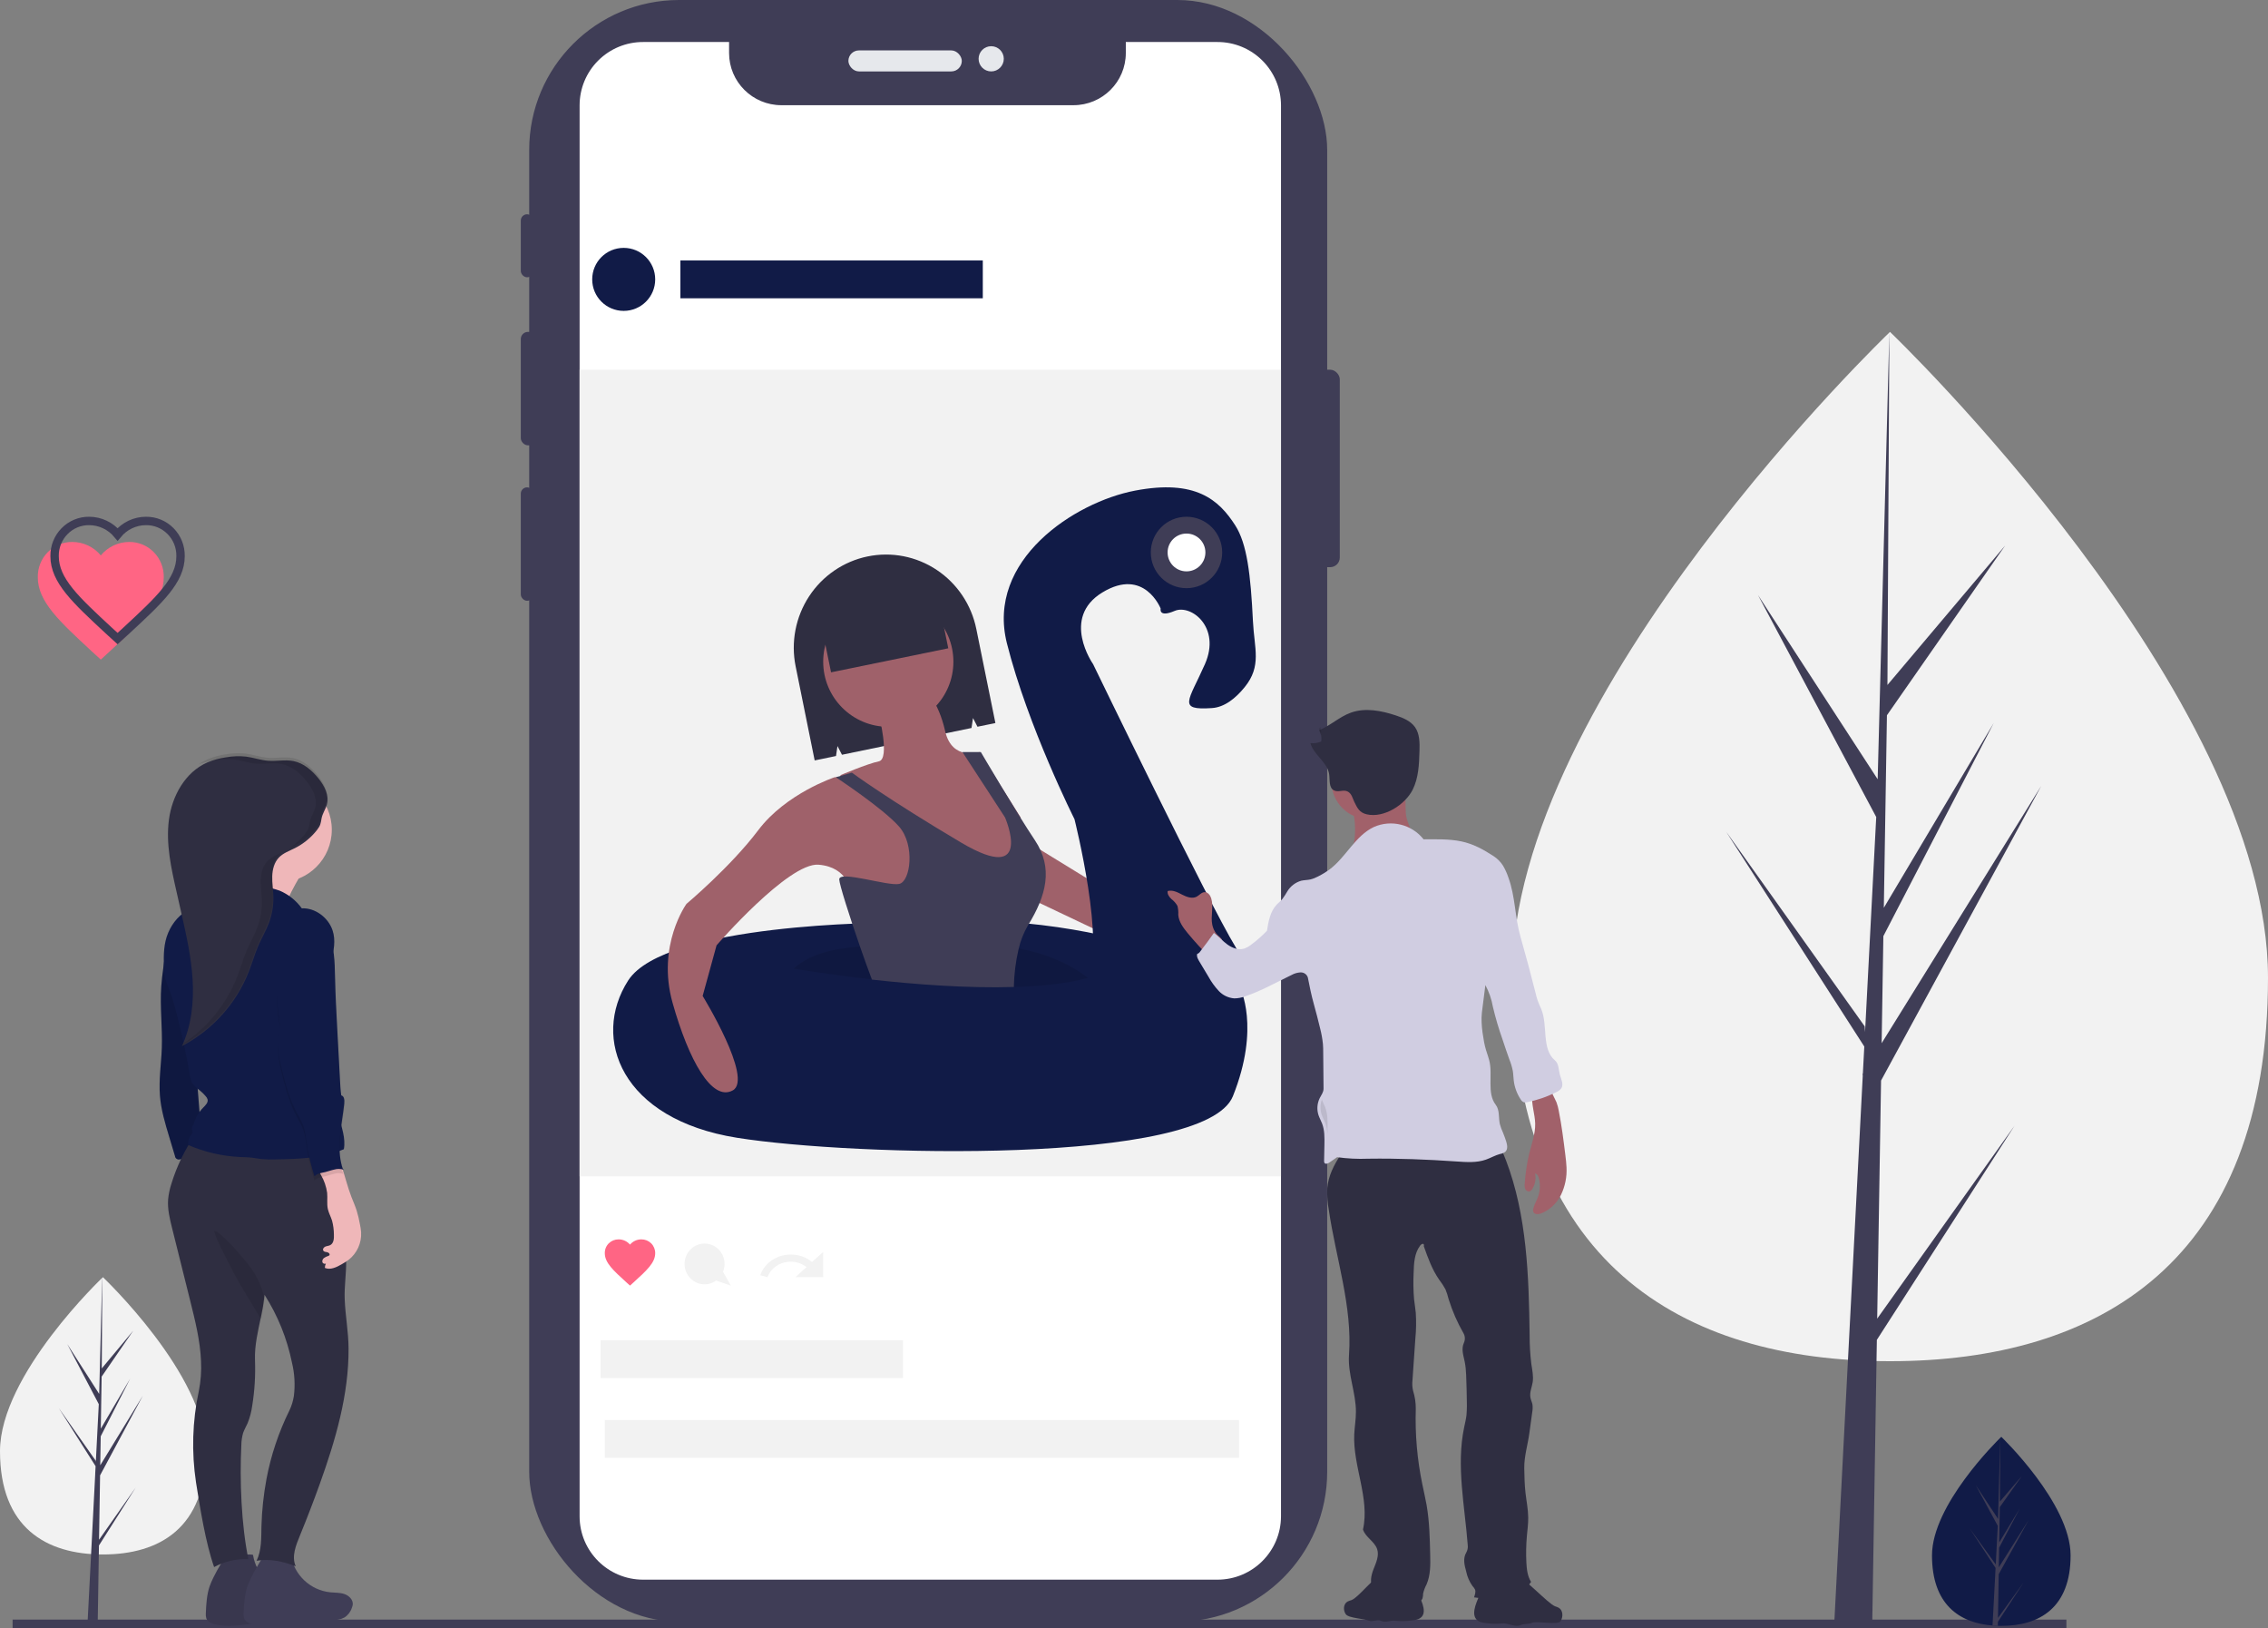 <svg width="540" height="387.5" viewBox="0 0 540 387.5" fill="none" xmlns="http://www.w3.org/2000/svg" xmlns:xlink="http://www.w3.org/1999/xlink">
	<rect x="0" y="0" width="540" height="387.5" fill="#808080" stroke="none"/>
	<desc>
			Created with Pixso.
	</desc>
	<defs/>
	<path id="Path" d="M540 232.72C540 300.37 499.7 324 450 324C400.29 324 360 300.37 360 232.72C360 165.06 450 79 450 79C450 79 540 165.06 540 232.72Z" fill="#F2F2F2" fill-opacity="1" fill-rule="nonzero"/>
	<path id="Path" d="M446.95 313.87L447.87 257.2L486 187.08L448.01 248.31L448.42 222.82L474.7 172.09L448.53 216.08L448.53 216.08L449.27 170.25L477.41 129.86L449.39 163.04L449.85 79L446.94 190.25L447.18 185.66L418.57 141.64L446.72 194.47L444.06 245.66L443.98 244.3L411 197.98L443.88 249.1L443.54 255.5L443.48 255.6L443.51 256.13L436.75 386L445.78 386L446.87 318.92L479.67 267.92L446.95 313.87Z" fill="#3F3D56" fill-opacity="1" fill-rule="nonzero"/>
	<path id="Path" d="M49 345.41C49 363.63 38.03 370 24.5 370C10.96 370 0 363.63 0 345.41C0 327.18 24.5 304 24.5 304C24.5 304 49 327.18 49 345.41Z" fill="#F2F2F2" fill-opacity="1" fill-rule="nonzero"/>
	<path id="Path" d="M23.58 366.5L23.83 351.17L34 332.22L23.87 348.77L23.98 341.88L30.98 328.17L24 340.06L24.2 327.67L31.71 316.75L24.23 325.72L24.36 303L23.58 333.07L23.64 331.83L16.02 319.93L23.52 334.22L22.81 348.05L22.79 347.69L14 335.16L22.76 348.99L22.67 350.72L22.66 350.74L22.67 350.88L20.86 386L23.27 386L23.56 367.86L32.31 354.07L23.58 366.5Z" fill="#3F3D56" fill-opacity="1" fill-rule="nonzero"/>
	<path id="Path" d="M3 386.5L492 386.5" stroke="#3F3D56" stroke-opacity="1" stroke-width="2"/>
	<path id="Path" d="M493 370.23C493 382.66 485.61 387 476.5 387C476.28 387 476.07 386.99 475.86 386.99C475.44 386.98 475.02 386.96 474.61 386.93C466.39 386.35 460 381.79 460 370.23C460 358.27 475.28 343.18 476.43 342.06L476.43 342.06C476.47 342.02 476.5 342 476.5 342C476.5 342 493 357.8 493 370.23Z" fill="#111B47" fill-opacity="1" fill-rule="nonzero"/>
	<path id="Path" d="M475.71 385.1L481.81 376.67L475.69 386.03L475.68 387C475.25 386.99 474.83 386.97 474.41 386.94L475.07 374.5L475.06 374.41L475.07 374.39L475.13 373.21L469 363.83L475.15 372.33L475.17 372.58L475.66 363.19L470.41 353.49L475.73 361.54L476.25 342.06L476.25 342L476.25 342.06L476.16 357.42L481.39 351.33L476.14 358.74L476 367.15L480.89 359.08L475.98 368.39L475.9 373.07L483 361.83L475.88 374.7L475.71 385.1Z" fill="#3F3D56" fill-opacity="1" fill-rule="nonzero"/>
	<rect id="Rectangle" x="313" y="88" rx="2.292" width="6" height="47" fill="#3F3D56" fill-opacity="1"/>
	<rect id="Rectangle" x="124" y="51" rx="1.5" width="3" height="15" fill="#3F3D56" fill-opacity="1"/>
	<rect id="Rectangle" x="124" y="79" rx="1.695" width="4" height="27" fill="#3F3D56" fill-opacity="1"/>
	<rect id="Rectangle" x="124" y="116" rx="1.5" width="3" height="27" fill="#3F3D56" fill-opacity="1"/>
	<rect id="Rectangle" x="126" rx="35.694" width="190" height="386" fill="#3F3D56" fill-opacity="1"/>
	<rect id="Rectangle" x="202" y="12" rx="2.5" width="27" height="5" fill="#E6E8EC" fill-opacity="1"/>
	<path id="Oval" d="M236 17C237.65 17 239 15.65 239 14C239 12.34 237.65 11 236 11C234.34 11 233 12.34 233 14C233 15.65 234.34 17 236 17Z" fill="#E6E8EC" fill-opacity="1" fill-rule="nonzero"/>
	<path id="Path" d="M305 25.08L305 360.91C304.99 369.24 298.22 376 289.86 376L153.13 376C144.77 376 138 369.24 138 360.91L138 25.08C138 21.08 139.59 17.24 142.43 14.41C145.27 11.58 149.11 9.99 153.13 10L173.59 10L173.59 12.62C173.59 19.48 179.17 25.04 186.05 25.04L255.59 25.04C262.47 25.04 268.05 19.48 268.05 12.62L268.05 10L289.86 10C293.88 9.99 297.73 11.58 300.56 14.41C303.4 17.24 305 21.08 305 25.08Z" fill="#FFFFFF" fill-opacity="1" fill-rule="nonzero"/>
	<rect id="Rectangle" x="138" y="88" width="167" height="192" fill="#F2F2F2" fill-opacity="1"/>
	<path id="Path" d="M150 306L149.13 305.22C146.03 302.4 144 300.57 144 298.29C143.98 297.42 144.32 296.57 144.94 295.95C145.57 295.33 146.41 294.99 147.3 295C148.34 295 149.33 295.46 150 296.25C150.67 295.46 151.65 295 152.7 295C153.58 294.99 154.42 295.33 155.05 295.95C155.67 296.57 156.01 297.42 156 298.29C156 300.57 153.96 302.4 150.87 305.22L150 306Z" fill="#FF6584" fill-opacity="1" fill-rule="nonzero"/>
	<path id="Path" d="M181 303.53L182.73 304C183.36 302.29 184.85 300.99 186.7 300.51C188.56 300.03 190.56 300.44 192.03 301.6L189.38 304L196 304L196 298L193.33 300.38C191.4 298.79 188.74 298.22 186.25 298.86C183.77 299.49 181.8 301.25 181 303.53L181 303.53Z" fill="#F2F2F2" fill-opacity="1" fill-rule="nonzero"/>
	<path id="Oval" d="M148.5 74C152.64 74 156 70.64 156 66.5C156 62.35 152.64 59 148.5 59C144.35 59 141 62.35 141 66.5C141 70.64 144.35 74 148.5 74Z" fill="#111B47" fill-opacity="1" fill-rule="nonzero"/>
	<rect id="Rectangle" x="162" y="62" width="72" height="9" fill="#111B47" fill-opacity="1"/>
	<rect id="Rectangle" x="143" y="319" width="72" height="9" fill="#F2F2F2" fill-opacity="1"/>
	<rect id="Rectangle" x="144" y="338" width="151" height="9" fill="#F2F2F2" fill-opacity="1"/>
	<path id="Path" d="M174 306L172.15 302.71C173.06 300.48 172.22 297.91 170.18 296.67C168.14 295.44 165.53 295.93 164.04 297.81C162.56 299.7 162.66 302.41 164.29 304.17C165.91 305.93 168.56 306.2 170.5 304.81L174 306Z" fill="#F2F2F2" fill-opacity="1" fill-rule="nonzero"/>
	<path id="Path" d="M206.55 132.45L206.55 132.45C200.85 133.63 195.84 137.05 192.63 141.96C189.42 146.87 188.27 152.86 189.44 158.62L193.97 181L199.05 179.95L199.4 177.58L200.47 179.65L231.31 173.28L231.67 170.91L232.73 172.98L237 172.1L232.46 149.73C231.3 143.97 227.91 138.91 223.05 135.67C218.19 132.42 212.26 131.27 206.55 132.45Z" fill="#2F2E41" fill-opacity="1" fill-rule="nonzero"/>
	<path id="Path" d="M245.64 201L272 217.18L268.7 225L244 213.27L245.64 201Z" fill="#9F616A" fill-opacity="1" fill-rule="nonzero"/>
	<path id="Path" d="M211.9 219.63C211.9 219.63 158.39 219.63 149.56 233.39C140.73 247.16 147.91 266.42 175.49 270.82C203.07 275.23 286.93 277.43 293.55 260.92C300.17 244.4 295.21 235.05 295.21 235.05C295.21 235.05 266.52 215.23 211.9 219.63Z" fill="#111B47" fill-opacity="1" fill-rule="nonzero"/>
	<path id="Path" d="M258.6 232.98L288 244C288 244 300.2 235.18 294.1 225.27C288 215.36 260.26 158.08 260.26 158.08C260.26 158.08 252.5 147.07 262.48 141.01C272.47 134.95 276.35 144.86 276.35 144.86C276.35 144.86 275.79 147.07 279.68 145.41C283.56 143.76 290.77 149.27 286.89 158.08C283 166.89 280.23 169.1 288.55 168.54C291.55 168.35 294.2 166.21 296.35 163.56C300.47 158.48 298.63 154.38 298.32 147.87C297.78 136.71 296.91 129.43 294.1 125.04C290.21 118.98 284.67 114.02 270.25 116.78C255.83 119.53 234.75 133.3 239.74 153.12C244.74 172.95 255.83 194.98 255.83 194.98C255.83 194.98 263.59 225.82 258.6 232.98Z" fill="#111B47" fill-opacity="1" fill-rule="nonzero"/>
	<g opacity="0.1" style="mix-blend-mode:normal">
		<path id="Path" d="M259 232.77C254.23 234.09 248.25 234.73 241.82 234.92C230.58 235.27 217.94 234.28 207.84 233.15C196.93 231.93 189 230.56 189 230.56C192.68 227.12 198.35 225.76 205.01 225.26C213.28 224.64 223.08 225.35 232.54 225.04C236.03 224.92 239.52 225.18 242.95 225.83C253.39 227.82 259 232.77 259 232.77Z" fill="#000000" fill-opacity="1" fill-rule="nonzero"/>
	</g>
	<path id="Oval" d="M211.5 173C220.06 173 227 166.06 227 157.5C227 148.94 220.06 142 211.5 142C202.94 142 196 148.94 196 157.5C196 166.06 202.94 173 211.5 173Z" fill="#9F616A" fill-opacity="1" fill-rule="nonzero"/>
	<path id="Path" d="M209.25 170.11C209.25 170.11 211.97 180.66 209.25 181.22C206.53 181.77 200 184.55 200 184.55L208.16 187.88L223.4 202.33L236.46 209L243 206.77L243 194.55L233.2 179C233.2 179 226.67 181.22 225.03 174C223.4 166.77 220.13 164 220.13 164L209.25 170.11Z" fill="#9F616A" fill-opacity="1" fill-rule="nonzero"/>
	<path id="Path" d="M205.35 185L198.73 185C198.73 185 187.15 188.83 180.54 197.6C173.92 206.37 163.45 215.14 163.45 215.14C163.45 215.14 156.28 225.01 160.14 238.71C164 252.41 169.51 262.28 174.47 259.54C179.44 256.8 167.3 237.06 167.3 237.06L170.61 225.01C170.61 225.01 187.71 205.28 194.87 205.82C202.04 206.37 202.59 212.4 202.59 212.4L218.03 216.79L223 206.37L220.24 195.41L205.35 185Z" fill="#9F616A" fill-opacity="1" fill-rule="nonzero"/>
	<path id="Path" d="M244.77 220.23C243.73 222.01 242.97 223.92 242.52 225.92C241.83 228.88 241.45 231.89 241.39 234.93C230.22 235.27 217.64 234.29 207.6 233.17C206.71 230.81 205.73 228.1 204.78 225.36C202.21 217.97 199.82 210.42 199.82 209.31C199.82 207.12 211.33 210.95 214.07 210.4C216.81 209.86 217.91 201.12 214.07 196.75C210.23 192.38 199 185 199 185L202.83 183.91C202.83 183.91 211.33 190.19 228.87 200.57C246.42 210.95 239.29 194.56 239.29 194.56L229.15 179L233.53 179C233.53 179 242.03 193.47 246.42 200.02C250.8 206.58 249.16 213.13 244.77 220.23Z" fill="#3F3D56" fill-opacity="1" fill-rule="nonzero"/>
	<path id="Rectangle" d="M194.36 142.9L222.28 137.18L225.78 154.31L197.87 160.03L194.36 142.9Z" fill="#2F2E41" fill-opacity="1" fill-rule="nonzero"/>
	<path id="Oval" d="M282.5 140C287.19 140 291 136.19 291 131.5C291 126.8 287.19 123 282.5 123C277.8 123 274 126.8 274 131.5C274 136.19 277.8 140 282.5 140Z" fill="#3F3D56" fill-opacity="1" fill-rule="nonzero"/>
	<path id="Oval" d="M282.5 136C284.98 136 287 133.98 287 131.5C287 129.01 284.98 127 282.5 127C280.01 127 278 129.01 278 131.5C278 133.98 280.01 136 282.5 136Z" fill="#FFFFFF" fill-opacity="1" fill-rule="nonzero"/>
	<path id="Path" d="M39.46 226L38.89 230.32C38.69 231.79 38.5 233.25 38.4 234.73C38.05 239.63 38.7 244.55 38.53 249.46C38.39 253.25 37.78 257.02 38.08 260.8C38.34 264.13 39.31 267.37 40.28 270.58L41.66 275.17C41.68 275.45 41.84 275.7 42.08 275.85C42.32 276 42.61 276.04 42.88 275.94L49 275.4C48.6 273.65 48.17 271.82 47.96 270.04C47.79 268.63 47.69 267.21 47.59 265.79C47.26 261.38 46.89 256.97 46.53 252.56L45.88 244.81C45.6 241.45 45.31 238.07 44.45 234.8C43.58 231.5 41.87 228.47 39.46 226Z" fill="#111B47" fill-opacity="1" fill-rule="nonzero"/>
	<g opacity="0.1" style="mix-blend-mode:normal">
		<path id="Path" d="M39.46 226L38.89 230.32C38.69 231.79 38.5 233.25 38.4 234.73C38.05 239.63 38.7 244.55 38.53 249.46C38.39 253.25 37.78 257.02 38.08 260.8C38.34 264.13 39.31 267.37 40.28 270.58L41.66 275.17C41.68 275.45 41.84 275.7 42.08 275.85C42.32 276 42.61 276.04 42.88 275.94L49 275.4C48.6 273.65 48.17 271.82 47.96 270.04C47.79 268.63 47.69 267.21 47.59 265.79C47.26 261.38 46.89 256.97 46.53 252.56L45.88 244.81C45.6 241.45 45.31 238.07 44.45 234.8C43.58 231.5 41.87 228.47 39.46 226Z" fill="#000000" fill-opacity="1" fill-rule="nonzero"/>
	</g>
	<path id="Path" d="M50.84 375.44C50.49 376.13 50.18 376.85 49.91 377.59C49.22 379.63 49.11 381.82 49.01 383.97C48.97 384.39 49.01 384.81 49.13 385.21C49.42 385.99 50.28 386.38 51.08 386.59C54.43 387.49 57.97 386.65 61.42 386.34C64.82 386.03 68.27 386.25 71.6 385.5C72.09 385.41 72.56 385.25 73 385.01C73.85 384.47 74.48 383.64 74.78 382.69C74.89 382.44 74.95 382.19 74.99 381.92C75.1 380.79 74.11 379.81 73.03 379.43C71.96 379.06 70.79 379.12 69.66 379.01C64.87 378.52 61.01 374.87 60.24 370.12C60.2 369.87 54.64 370.02 54.06 370.34C53.37 370.72 52.96 371.65 52.57 372.29C51.95 373.31 51.37 374.36 50.84 375.44Z" fill="#3F3D56" fill-opacity="1" fill-rule="nonzero"/>
	<g opacity="0.1" style="mix-blend-mode:normal">
		<path id="Path" d="M50.84 375.44C50.49 376.13 50.18 376.85 49.91 377.59C49.22 379.63 49.11 381.82 49.01 383.97C48.97 384.39 49.01 384.81 49.13 385.21C49.42 385.99 50.28 386.38 51.08 386.59C54.43 387.49 57.97 386.65 61.42 386.34C64.82 386.03 68.27 386.25 71.6 385.5C72.09 385.41 72.56 385.25 73 385.01C73.85 384.47 74.48 383.64 74.78 382.69C74.89 382.44 74.95 382.19 74.99 381.92C75.1 380.79 74.11 379.81 73.03 379.43C71.96 379.06 70.79 379.12 69.66 379.01C64.87 378.52 61.01 374.87 60.24 370.12C60.2 369.87 54.64 370.02 54.06 370.34C53.37 370.72 52.96 371.65 52.57 372.29C51.95 373.31 51.37 374.36 50.84 375.44Z" fill="#000000" fill-opacity="1" fill-rule="nonzero"/>
	</g>
	<path id="Path" d="M59.84 375.44C59.49 376.13 59.18 376.85 58.91 377.59C58.22 379.63 58.11 381.82 58.01 383.97C57.97 384.39 58.01 384.81 58.13 385.21C58.42 385.99 59.28 386.38 60.08 386.59C63.43 387.49 66.97 386.65 70.42 386.34C73.82 386.03 77.27 386.25 80.6 385.5C81.09 385.41 81.56 385.25 82 385.01C82.85 384.47 83.48 383.64 83.78 382.69C83.89 382.44 83.95 382.19 83.99 381.92C84.1 380.79 83.11 379.81 82.03 379.43C80.96 379.06 79.79 379.12 78.66 379.01C73.87 378.52 70.01 374.87 69.24 370.12C69.2 369.87 63.64 370.02 63.06 370.34C62.37 370.72 61.96 371.65 61.57 372.29C60.95 373.31 60.37 374.36 59.84 375.44Z" fill="#3F3D56" fill-opacity="1" fill-rule="nonzero"/>
	<path id="Path" d="M82.99 320.95C83.06 332 79.88 342.79 76.15 353.18C74.67 357.29 73.11 361.36 71.45 365.4C70.47 367.8 69.36 370.45 70.41 372.81C67.39 371.65 64.29 370.96 61.09 371.5C62.31 369 62.19 366.08 62.25 363.3C62.35 359.51 62.76 355.74 63.45 352.02C64.52 346.36 66.36 340.88 68.91 335.72C69.43 334.64 69.78 333.48 69.97 332.29C70.3 329.64 70.15 326.95 69.52 324.36C68.35 318.61 66.14 313.13 62.99 308.2C62.98 308.31 62.97 308.43 62.96 308.54C62.77 310.18 62.49 311.81 62.14 313.42C61.42 316.85 60.59 320.27 60.71 323.71C60.85 327.36 60.63 331.01 60.05 334.61C59.86 336.03 59.5 337.41 58.96 338.74C58.61 339.53 58.16 340.27 57.88 341.09C57.61 342.04 57.47 343.02 57.46 344C57.05 352.32 57.45 362.96 59.14 371.12C56.3 370.99 53.48 371.64 50.98 373C48.94 367.2 47.64 358.96 46.67 352.85C45.58 345.64 45.8 338.28 47.33 331.15C47.81 328.77 47.99 326.34 47.86 323.91C47.65 319.08 46.47 314.36 45.3 309.67C44.71 307.29 44.11 304.91 43.52 302.53C42.68 299.14 41.83 295.75 40.98 292.35C40.42 290.1 39.85 287.79 40.03 285.47C40.15 284.2 40.42 282.95 40.82 281.73C42.08 277.61 43.97 273.7 46.42 270.16C56.17 270.71 66.05 269.79 75.79 269.03C76.26 268.94 76.75 269.02 77.17 269.27C77.5 269.61 77.69 270.06 77.72 270.54C78.94 277.51 80.16 284.49 81.38 291.47C81.97 294.39 82.32 297.35 82.42 300.32C82.44 303.28 81.96 306.24 82.07 309.2C82.22 313.19 82.97 316.96 82.99 320.95Z" fill="#2F2E41" fill-opacity="1" fill-rule="nonzero"/>
	<g opacity="0.1" style="mix-blend-mode:normal">
		<path id="Path" d="M63 309.18C62.8 310.79 62.52 312.4 62.16 314C60 310.34 57.67 306.78 55.68 303.04C55.16 302.07 54.67 301.1 54.18 300.12C53.69 299.15 53.21 298.17 52.72 297.2C52.44 296.65 52.17 296.1 51.92 295.54C51.52 294.73 51.21 293.88 51 293C51.72 292.87 53.5 294.78 54.04 295.28C55.14 296.33 56.18 297.45 57.15 298.62C58.32 299.92 59.4 301.3 60.38 302.75C61.62 304.73 62.51 306.9 63 309.18Z" fill="#000000" fill-opacity="1" fill-rule="nonzero"/>
	</g>
	<path id="Path" d="M72 207.61C72 207.61 66.44 216.57 67.47 218.45C68.5 220.32 50 216.78 50 216.78C50 216.78 60.07 207.82 59.04 204.07C58.01 200.32 72 207.61 72 207.61Z" fill="#EFB7B9" fill-opacity="1" fill-rule="nonzero"/>
	<path id="Oval" d="M66.5 210C73.4 210 79 204.4 79 197.5C79 190.59 73.4 185 66.5 185C59.59 185 54 190.59 54 197.5C54 204.4 59.59 210 66.5 210Z" fill="#EFB7B9" fill-opacity="1" fill-rule="nonzero"/>
	<path id="Path" d="M71.86 216.21C70.52 214.36 68.71 212.91 66.61 212.01C65.41 211.58 64.16 211.27 62.89 211.09L57.91 210.22C56.7 210.01 55.39 209.81 54.26 210.31C53.68 210.6 53.15 210.98 52.7 211.44C50.97 213.03 49.3 214.78 47.13 215.7C46.53 215.95 45.91 216.13 45.32 216.39C42.9 217.42 41.08 219.59 40.05 222.01C38.97 224.54 38.94 227.29 39.02 230.04C39.02 230.99 39.12 231.94 39.31 232.87C39.56 233.75 39.87 234.62 40.25 235.46C40.94 237.25 41.51 239.09 41.97 240.95C43.26 245.86 44.33 250.81 45.19 255.81C45.26 256.53 45.47 257.23 45.81 257.86C46.29 258.5 46.87 259.06 47.53 259.51C48.05 259.94 48.54 260.41 48.97 260.92C49.19 261.14 49.34 261.41 49.43 261.71C49.59 262.44 48.93 263.08 48.4 263.62C47.29 264.74 46.49 266.13 46.07 267.65C45.81 267.96 45.68 268.35 45.7 268.76C45.81 269.04 45.85 269.34 45.82 269.64C45.71 269.91 45.55 270.16 45.35 270.36C44.87 270.99 44.68 271.78 44.83 272.55C48.7 274.22 52.83 275.18 57.04 275.39C58.07 275.44 59.11 275.44 60.13 275.57C60.86 275.66 61.58 275.81 62.31 275.89C63.38 275.99 64.45 276.02 65.51 275.97C71.06 275.87 76.78 275.72 81.87 273.54C82.35 270.94 81.32 268.29 80.67 265.73C79.64 261.66 79.38 257.44 78.61 253.31C78.08 250.48 77.32 247.7 76.88 244.86C76.45 242.02 76.34 239.07 77.13 236.31C77.83 233.85 78.04 231.36 78.76 228.91C79.48 226.47 79.99 223.82 79.17 221.41C78.16 218.41 75.03 216.04 71.86 216.21Z" fill="#111B47" fill-opacity="1" fill-rule="nonzero"/>
	<path id="Path" d="M77.83 191.49C78.44 189.31 77.24 187.03 75.81 185.26C74.27 183.35 72.28 181.63 69.85 181.15C67.88 180.77 65.83 181.24 63.82 181.08C62.04 180.94 60.34 180.31 58.57 180.09C56.97 179.92 55.35 179.98 53.77 180.27C52.26 180.48 50.79 180.89 49.39 181.47C44.06 183.79 40.93 189.52 40.21 195.2C39.48 200.88 40.75 206.61 42.02 212.2L43.16 217.25C44.35 222.51 45.54 227.8 45.86 233.18C46.18 238.56 45.58 244.08 43.33 249C50.62 245.15 56.26 238.88 59.24 231.3C60.06 229.22 60.66 227.06 61.55 225.02C62.32 223.26 63.31 221.59 64 219.8C64.77 217.77 65.14 215.62 65.09 213.45C65.05 211.83 64.77 210.21 64.82 208.58C64.87 206.96 65.29 205.26 66.44 204.08C67.45 203.04 68.9 202.54 70.21 201.88C72.27 200.84 74.07 199.36 75.48 197.56C76.31 196.5 76.35 196.05 76.56 194.83C76.77 193.65 77.51 192.64 77.83 191.49Z" fill="#2F2E41" fill-opacity="1" fill-rule="nonzero"/>
	<path id="Path" d="M77.89 283.91C78.02 285.2 77.78 286.53 78.06 287.79C78.28 288.75 78.77 289.61 79.06 290.54C79.35 291.62 79.49 292.73 79.5 293.85C79.54 294.79 79.47 295.92 78.64 296.36C78.28 296.56 77.84 296.56 77.46 296.72C77.08 296.88 76.76 297.34 76.98 297.69C77.16 297.99 77.57 297.99 77.91 298.06C78.25 298.13 78.62 298.48 78.43 298.77C78.35 298.86 78.24 298.93 78.12 298.96C77.78 299.06 77.45 299.22 77.15 299.43C76.85 299.64 76.7 300.01 76.75 300.37C76.79 300.55 76.91 300.69 77.08 300.77C77.24 300.84 77.43 300.84 77.59 300.76C77.43 301.08 77.35 301.44 77.34 301.79C78.67 302.36 80.16 301.62 81.41 300.89C81.95 300.59 82.47 300.26 82.97 299.9C85.01 298.32 86.13 295.84 85.98 293.27C85.92 292.63 85.83 292 85.69 291.37C85.5 290.28 85.24 289.21 84.92 288.15C84.57 287.03 84.08 285.97 83.66 284.87C82.76 282.54 82.19 280.1 81.38 277.74C81.36 277.51 81.24 277.3 81.06 277.16C80.87 277.02 80.64 276.97 80.42 277.01C79.51 276.96 78.6 277.04 77.71 277.26C77.18 277.41 76.3 277.76 76.06 278.32C75.85 278.82 76.21 279.27 76.44 279.71C77.19 281 77.68 282.43 77.89 283.91Z" fill="#EFB7B9" fill-opacity="1" fill-rule="nonzero"/>
	<g opacity="0.1" style="mix-blend-mode:normal">
		<path id="Path" d="M77.31 222C77.57 222.26 77.78 222.57 77.95 222.91C79.67 226.11 79.69 229.94 79.77 233.6C79.86 237.71 80.08 241.82 80.3 245.92L80.96 258.21C81.02 259.38 81.08 260.55 81.25 261.72C82.02 261.92 82.05 262.94 81.96 263.75C81.41 268.76 80.03 273.92 81.47 278.75C81.53 279 81.64 279.23 81.81 279.42C81.08 279.18 80.3 279.17 79.57 279.39C78.85 279.54 78.16 279.81 77.45 279.98C76.54 280.19 75.5 280.28 74.88 281C74.18 278.83 73.62 276.61 73.21 274.37C72.87 272.33 72.78 270.21 71.96 268.31C71.64 267.55 71.2 266.84 70.8 266.11C68.7 262.28 67.67 257.94 66.67 253.67C66.21 251.64 66.11 249.55 66.35 247.49C66.49 246.54 66.57 245.59 66.6 244.64C66.53 243.64 66.4 242.64 66.21 241.65C65.79 238.75 65.99 235.79 66.79 232.98C67.55 230.37 68.21 227.63 69.78 225.43C71.36 223.24 74.65 222.03 77.31 222Z" fill="#000000" fill-opacity="1" fill-rule="nonzero"/>
	</g>
	<path id="Path" d="M77.31 221C77.57 221.26 77.78 221.57 77.95 221.91C79.67 225.11 79.69 228.94 79.77 232.6C79.86 236.71 80.08 240.82 80.3 244.92L80.96 257.21C81.02 258.38 81.08 259.55 81.25 260.72C82.02 260.92 82.05 261.94 81.96 262.75C81.41 267.76 80.03 272.92 81.47 277.75C81.53 278 81.64 278.23 81.81 278.42C81.08 278.18 80.3 278.17 79.57 278.39C78.85 278.54 78.16 278.81 77.45 278.98C76.54 279.19 75.5 279.28 74.88 280C74.18 277.83 73.62 275.61 73.21 273.37C72.87 271.33 72.78 269.21 71.96 267.31C71.64 266.55 71.2 265.84 70.8 265.11C68.7 261.28 67.67 256.94 66.67 252.67C66.21 250.64 66.11 248.55 66.35 246.49C66.49 245.54 66.57 244.59 66.6 243.64C66.53 242.64 66.4 241.64 66.21 240.65C65.79 237.75 65.99 234.79 66.79 231.98C67.55 229.37 68.21 226.63 69.78 224.43C71.36 222.24 74.65 221.03 77.31 221Z" fill="#111B47" fill-opacity="1" fill-rule="nonzero"/>
	<g opacity="0.1" style="mix-blend-mode:normal">
		<path id="Path" d="M75.69 184.58C74.16 182.66 72.17 180.92 69.75 180.44C67.78 180.05 65.74 180.52 63.74 180.36C61.97 180.22 60.27 179.59 58.5 179.37C56.91 179.2 55.3 179.26 53.72 179.55C52.22 179.76 50.75 180.17 49.35 180.76C48.6 181.09 47.88 181.5 47.2 181.97C48.45 181.5 49.74 181.17 51.06 180.97C52.63 180.68 54.25 180.62 55.84 180.79C57.61 181.02 59.31 181.65 61.08 181.79C63.08 181.94 65.12 181.47 67.09 181.86C69.51 182.34 71.5 184.08 73.03 186C74.46 187.78 75.65 190.07 75.05 192.27C74.73 193.43 73.99 194.44 73.78 195.64C73.57 196.86 73.53 197.32 72.71 198.38C71.65 199.75 70.37 200.93 68.91 201.89C69.31 201.7 69.72 201.51 70.11 201.31C72.17 200.27 73.96 198.78 75.37 196.96C76.19 195.9 76.23 195.44 76.44 194.22C76.65 193.02 77.39 192.01 77.71 190.85C78.31 188.65 77.12 186.36 75.69 184.58Z" fill="#000000" fill-opacity="1" fill-rule="nonzero"/>
		<path id="Path" d="M66.35 203.53C66.56 203.31 66.8 203.11 67.05 202.93C65.85 203.51 64.6 204.01 63.69 204.96C62.54 206.14 62.13 207.85 62.08 209.49C62.03 211.12 62.31 212.76 62.34 214.39C62.39 216.57 62.02 218.74 61.26 220.78C60.57 222.59 59.59 224.27 58.82 226.04C57.92 228.1 57.32 230.28 56.52 232.37C53.94 238.98 49.36 244.64 43.4 248.56C43.37 248.63 43.34 248.7 43.31 248.77C50.58 244.9 56.2 238.58 59.18 230.95C59.99 228.85 60.58 226.68 61.48 224.62C62.25 222.85 63.23 221.17 63.92 219.36C64.69 217.32 65.06 215.15 65.01 212.97C64.97 211.33 64.69 209.7 64.74 208.07C64.79 206.43 65.21 204.72 66.35 203.53Z" fill="#000000" fill-opacity="1" fill-rule="nonzero"/>
	</g>
	<path id="Path" d="M338.52 384.82C337.92 385.5 336.89 385.64 335.96 385.73C334.76 385.89 333.54 385.91 332.33 385.79C330.9 385.59 330.04 386.36 328.73 385.77C327.94 385.41 326.72 386.12 325.92 385.77C324.84 385.28 321.09 385.18 320.42 384.22C319.76 383.27 319.83 381.76 320.88 381.19C321.17 381.06 321.48 380.95 321.79 380.86C323.54 380.2 327.09 375.25 328.95 375C329.88 374.96 330.8 375.16 331.6 375.59C333.44 376.36 336.68 376.96 337.49 378.91C338.11 380.43 339.82 383.33 338.52 384.82Z" fill="#2F2E41" fill-opacity="1" fill-rule="nonzero"/>
	<path id="Path" d="M351.47 385.4C352.06 386.12 353.07 386.26 353.99 386.36C355.18 386.53 356.39 386.55 357.58 386.43C359 386.21 360.73 387.44 362.02 386.82C362.8 386.44 364.01 386.64 364.79 386.26C365.87 385.74 370.92 386.89 371.57 385.88C372.22 384.87 372.16 383.27 371.12 382.68C370.83 382.54 370.53 382.42 370.22 382.32C368.49 381.63 362.76 375.27 360.92 375C360.01 374.96 359.1 375.17 358.3 375.62C356.49 376.44 353.28 377.08 352.49 379.14C351.87 380.75 350.18 383.82 351.47 385.4Z" fill="#2F2E41" fill-opacity="1" fill-rule="nonzero"/>
	<path id="Path" d="M357.08 272.84C357.65 273.92 358.14 275.03 358.56 276.17C363.58 289.33 364 303.71 364.2 317.78C364.19 320.07 364.32 322.35 364.6 324.63C364.81 326.07 365.14 327.52 364.93 328.96C364.74 330.2 364.15 331.43 364.39 332.67C364.49 333.22 364.76 333.74 364.87 334.29C364.95 334.9 364.93 335.52 364.82 336.12L364.14 341.08C363.76 343.91 362.88 346.63 362.92 349.48C362.96 351.43 362.99 353.38 363.21 355.31C363.43 357.27 363.84 359.22 363.86 361.2C363.88 362.68 363.68 364.15 363.54 365.62C363.36 367.7 363.32 369.8 363.42 371.88C363.5 373.49 363.68 375.16 364.54 376.53C363.58 377.9 362.62 379.12 361.08 379.79C357.95 381.16 354.35 380.69 350.97 380.21C351.15 379.59 351.45 378.88 351.17 378.3C351.02 378.01 350.82 377.75 350.59 377.51C349.85 376.47 349.34 375.28 349.09 374.04C348.68 372.55 348.27 370.96 349.11 369.54C349.4 369.03 349.53 368.45 349.47 367.87C348.77 358.54 346.68 348.89 348.61 339.73C348.81 338.75 349.06 337.78 349.17 336.79C349.28 335.36 349.29 333.93 349.23 332.5L349.19 330.51C349.08 328.39 349.17 326.21 348.74 324.12C348.44 322.61 347.86 321.1 348.57 319.57C348.88 318.86 348.84 318.04 348.46 317.36C346.98 314.78 345.78 312.04 344.9 309.19C344.71 308.4 344.46 307.62 344.15 306.87C343.71 306.07 343.22 305.32 342.66 304.6C340.98 302.19 339.98 299.39 339 296.63C339.1 296.37 339.02 296.02 338.75 296.06C338.48 296.12 338.24 296.3 338.1 296.53C336.75 298.33 336.64 300.73 336.58 302.98C336.47 305.06 336.51 307.15 336.68 309.22C336.8 310.31 336.99 311.39 337.09 312.48C337.22 314.52 337.19 316.56 336.99 318.59L336.3 328.58C336.21 329.4 336.26 330.24 336.45 331.05C336.89 332.45 337.11 333.91 337.09 335.37C336.91 341.41 337.43 347.44 338.66 353.35C338.99 354.99 339.38 356.61 339.67 358.25C340.34 362.12 340.43 366.06 340.52 369.99C340.58 372.4 340.62 374.9 339.66 377.12C339.29 377.81 339.01 378.54 338.84 379.3C338.84 379.69 338.79 380.08 338.69 380.46C338.41 381.18 337.56 381.49 336.8 381.65C335.38 381.96 333.91 382.06 332.46 381.96C332.11 381.95 331.78 381.88 331.47 381.74C330.92 381.46 330.63 380.87 330.22 380.42C329.33 379.45 327.85 379.16 327.04 378.13C326.02 376.84 326.45 374.97 327.05 373.45C327.66 371.92 328.41 370.27 327.89 368.72C327.27 366.89 325.1 365.9 324.52 364.06C326.18 356.64 322.09 348.97 322.44 341.38C322.53 339.61 322.84 337.85 322.84 336.08C322.86 331.52 320.87 327.09 321.19 322.54C322.03 310.98 318.06 299.44 316.38 287.97C316.06 286.26 315.94 284.52 316.02 282.78C316.27 279.91 317.61 277.24 319.23 274.84C320.39 273.13 321.78 271.45 323.7 270.64C325.28 269.98 327.04 269.99 328.76 270C333.04 270.03 337.31 270.06 341.59 270.14C344.5 270.1 347.4 270.36 350.26 270.91C352.57 271.44 354.73 272.5 357.08 272.84Z" fill="#2F2E41" fill-opacity="1" fill-rule="nonzero"/>
	<path id="Path" d="M288.64 220.12C288.21 218.05 289.02 215.83 288.38 213.82C288.16 213.09 287.59 212.33 286.82 212.35C286.07 212.37 285.56 213.1 284.9 213.44C283.82 213.99 282.52 213.49 281.45 212.94C280.38 212.38 279.18 211.76 278.02 212.09C277.88 212.81 278.37 213.49 278.91 214C279.5 214.44 279.99 215 280.35 215.64C280.52 216.34 280.59 217.05 280.54 217.77C280.67 219.41 281.72 220.82 282.77 222.1C284.47 224.15 286.27 226.12 288.17 228C288.17 227.99 291.05 224.47 290.99 223.86C290.94 223.28 289.97 222.74 289.62 222.27C289.14 221.63 288.8 220.9 288.64 220.12Z" fill="#A1616A" fill-opacity="1" fill-rule="nonzero"/>
	<path id="Path" d="M370.59 262.37C370.83 263.02 371.01 263.69 371.13 264.38C371.83 267.88 372.27 271.44 372.71 274.99C372.82 275.94 372.94 276.89 372.98 277.84C373.1 280.11 372.65 282.37 371.66 284.41C370.66 286.44 368.97 288.02 366.9 288.84C366.26 289.07 365.37 289.11 365.09 288.48C365 288.18 365 287.86 365.1 287.57C365.35 286.63 365.86 285.78 366.2 284.86C366.69 283.48 366.77 281.99 366.43 280.57C366.3 280.02 366.02 279.42 365.49 279.31C365.76 280.56 365.53 281.87 364.87 282.96C364.72 283.26 364.46 283.49 364.14 283.59C363.69 283.64 363.26 283.36 363.12 282.91C362.99 282.48 362.96 282.01 363.04 281.56C363.21 279.28 363.54 277.02 364.04 274.79C364.64 272.35 365.58 269.94 365.52 267.42C365.46 265.13 364.58 262.89 364.83 260.62C364.83 260.48 364.87 260.35 364.95 260.23C365.03 260.15 365.13 260.09 365.23 260.06C365.85 259.79 366.48 259.58 367.13 259.41C367.51 259.31 368.82 258.84 369.19 259.05C369.48 259.22 369.58 260.24 369.72 260.58C369.99 261.19 370.34 261.75 370.59 262.37Z" fill="#A1616A" fill-opacity="1" fill-rule="nonzero"/>
	<path id="Oval" d="M326 195C330.97 195 335 190.97 335 186C335 181.03 330.97 177 326 177C321.02 177 317 181.03 317 186C317 190.97 321.02 195 326 195Z" fill="#A1616A" fill-opacity="1" fill-rule="nonzero"/>
	<path id="Path" d="M334.68 192.61C334.68 193.2 334.73 193.79 334.82 194.37C334.95 194.96 335.13 195.54 335.36 196.1C335.67 197.01 336.1 197.87 336.65 198.66C337.21 199.45 338.05 199.99 339 200.19C332.67 203.17 325.92 205.13 319 206C320.09 205.27 321 204.29 321.65 203.15C322 202.42 322.23 201.64 322.35 200.83C322.94 197.47 322.64 194.02 321.48 190.81C321.37 190.49 321.25 190.11 321.47 189.85C321.57 189.76 321.68 189.68 321.8 189.64C324.55 188.47 327.51 187.91 330.5 188.01C331.26 188.01 332.02 188.05 332.78 188.1C333.19 188.13 334.09 188.04 334.42 188.34C334.8 188.7 334.61 189.82 334.62 190.3L334.68 192.61Z" fill="#A1616A" fill-opacity="1" fill-rule="nonzero"/>
	<path id="Path" d="M338.95 199.78C336.14 196.22 331.25 195.01 327.1 196.85C322.69 198.94 320.52 203.94 316.64 206.89C315.76 207.54 314.82 208.12 313.84 208.61C313.26 208.92 312.64 209.17 311.99 209.33C311.27 209.49 310.51 209.47 309.79 209.64C308.42 210.04 307.25 210.94 306.51 212.16C306.15 212.8 305.75 213.41 305.31 214C304.9 214.48 304.4 214.87 303.97 215.32C302.43 216.96 302.01 219.32 301.66 221.54C300.46 222.8 299.14 223.95 297.73 224.98C297.29 225.32 296.79 225.59 296.27 225.78C294.92 226.21 293.42 225.66 292.26 224.83C291.11 224 290.17 222.91 289.03 222.06C287.98 223.55 286.89 225.04 285.77 226.47C285.6 226.74 285.35 226.95 285.04 227.06C284.84 227.76 285.34 228.49 285.71 229.11L287.73 232.48C288.4 233.7 289.22 234.84 290.17 235.86C291.13 236.89 292.45 237.53 293.86 237.64C294.75 237.64 295.64 237.47 296.47 237.15C300.31 235.87 303.85 233.82 307.5 232.08C308.17 231.7 308.91 231.49 309.67 231.45C310.46 231.43 311.16 231.93 311.39 232.67C311.8 234.77 312.22 236.87 312.8 238.93C313.34 240.88 313.85 242.83 314.32 244.8C314.63 246.01 314.85 247.23 314.98 248.47C315.04 249.17 315.05 249.87 315.05 250.58L315.13 259.09C315.14 260 314.61 260.58 314.21 261.4C313.59 262.68 313.49 264.15 313.95 265.49C314.18 266.15 314.53 266.77 314.78 267.42C315.39 269.01 315.37 270.75 315.34 272.45L315.26 276.33C315.25 276.49 315.28 276.65 315.35 276.8C315.59 277.17 316.17 276.95 316.53 276.7L318.36 275.44C320.81 275.78 323.29 275.9 325.76 275.8C332.78 275.7 339.81 275.97 346.82 276.46C349.16 276.62 351.58 276.8 353.79 276.02C354.92 275.63 355.95 275 357.1 274.69C357.57 274.62 358.02 274.43 358.41 274.15C359.05 273.56 358.88 272.53 358.62 271.7C358.39 270.98 358.13 270.27 357.84 269.56C357.54 268.92 357.29 268.25 357.11 267.56C356.76 266.01 357.1 264.22 356.12 262.96C353.95 260.14 355.49 255.79 354.57 252.36C354.28 251.24 353.84 250.17 353.57 249.05C353.39 248.35 353.28 247.64 353.17 246.92C352.89 245.38 352.74 243.81 352.75 242.24C352.77 241.46 352.87 240.68 352.97 239.9L353.66 234.48C354.53 236.09 355.13 237.81 355.44 239.6C356.07 242.27 356.85 244.91 357.77 247.5C358.29 249.06 358.81 250.62 359.37 252.17C359.73 253.05 360 253.96 360.19 254.89C360.32 255.64 360.32 256.41 360.41 257.16C360.6 258.78 361.17 260.34 362.08 261.7C362.24 262.01 362.52 262.26 362.86 262.38C363.08 262.43 363.32 262.42 363.54 262.36C365.98 261.88 368.35 261.07 370.57 259.94C371.04 259.75 371.45 259.43 371.75 259.03C372.35 258.06 371.68 256.86 371.39 255.77C371.08 254.59 371.16 253.18 370.22 252.4C366.98 249.66 368.59 244.11 366.97 240.2C366.68 239.52 366.35 238.85 366.11 238.15C365.92 237.62 365.78 237.07 365.65 236.52C364.51 231.97 363.3 227.44 362.01 222.94C360.67 218.27 360.81 213.4 359.13 208.84C358.81 207.89 358.4 206.97 357.89 206.09C357.32 205.18 356.56 204.4 355.66 203.81C353.21 202.21 350.74 200.84 347.87 200.26C344.99 199.67 341.88 199.77 338.95 199.78Z" fill="#D0CDE1" fill-opacity="1" fill-rule="nonzero"/>
	<path id="Path" d="M317.59 188.12C316.34 187.45 316.67 185.64 316.46 184.24C316.02 181.37 312.76 179.67 312 176.87C312.88 176.98 313.77 176.85 314.58 176.5C314.74 175.57 314.56 174.62 314.06 173.81C316.75 172.73 318.92 170.6 321.64 169.63C325.07 168.4 328.89 169.15 332.34 170.29C334.07 170.86 335.86 171.6 336.91 173.08C338.05 174.71 338.03 176.85 337.97 178.83C337.88 181.94 337.75 185.16 336.36 187.95C334.59 191.5 329.56 194.79 325.41 193.83C323.69 193.43 323.18 192.35 322.45 190.86C322 189.93 321.83 188.85 320.81 188.37C319.81 187.9 318.6 188.67 317.59 188.12Z" fill="#2F2E41" fill-opacity="1" fill-rule="nonzero"/>
	<g opacity="0.1" style="mix-blend-mode:normal">
		<path id="Path" d="M355.61 254.28C355.62 254.53 355.63 254.78 355.63 255.02C355.62 254.78 355.61 254.53 355.61 254.28Z" fill="#000000" fill-opacity="1" fill-rule="nonzero"/>
		<path id="Path" d="M315.52 263.57C316.13 265.16 316.11 266.91 316.08 268.62C316.07 269.07 316.06 269.51 316.05 269.96C316.01 269.04 315.83 268.13 315.52 267.26C315.27 266.6 314.91 265.98 314.69 265.32C314.29 264.15 314.31 262.88 314.73 261.73C314.95 262.35 315.28 262.94 315.52 263.57Z" fill="#000000" fill-opacity="1" fill-rule="nonzero"/>
	</g>
	<g opacity="0.1" style="mix-blend-mode:normal">
		<path id="Path" d="M314.48 174.96L314.47 174.97C314.39 174.39 314.24 173.84 314.01 173.34C314.15 173.26 314.29 173.18 314.43 173.09C314.54 173.71 314.56 174.34 314.48 174.96Z" fill="#000000" fill-opacity="1" fill-rule="nonzero"/>
	</g>
	<path id="Path" d="M24 157L21.82 155.01C14.1 147.84 9 143.19 9 137.39C8.96 135.16 9.81 133.01 11.37 131.43C12.92 129.85 15.04 128.97 17.25 129C19.85 129.01 22.32 130.18 24 132.2C25.67 130.18 28.14 129.01 30.74 129C32.95 128.97 35.07 129.85 36.62 131.43C38.18 133.01 39.03 135.16 38.99 137.39C38.99 143.19 33.89 147.84 26.17 155.01L24 157Z" fill="#FF6584" fill-opacity="1" fill-rule="nonzero"/>
	<path id="Path" d="M25.82 150.01C18.1 142.84 13 138.19 13 132.39C12.96 130.16 13.81 128.01 15.37 126.43C16.92 124.85 19.04 123.97 21.25 124C23.85 124.01 26.32 125.18 28 127.2C29.67 125.18 32.14 124.01 34.74 124C36.95 123.97 39.07 124.85 40.62 126.43C42.18 128.01 43.03 130.16 42.99 132.39C42.99 138.19 37.89 142.84 30.17 150.01L28 152L25.82 150.01Z" stroke="#3F3D56" stroke-opacity="1" stroke-width="2"/>
</svg>
